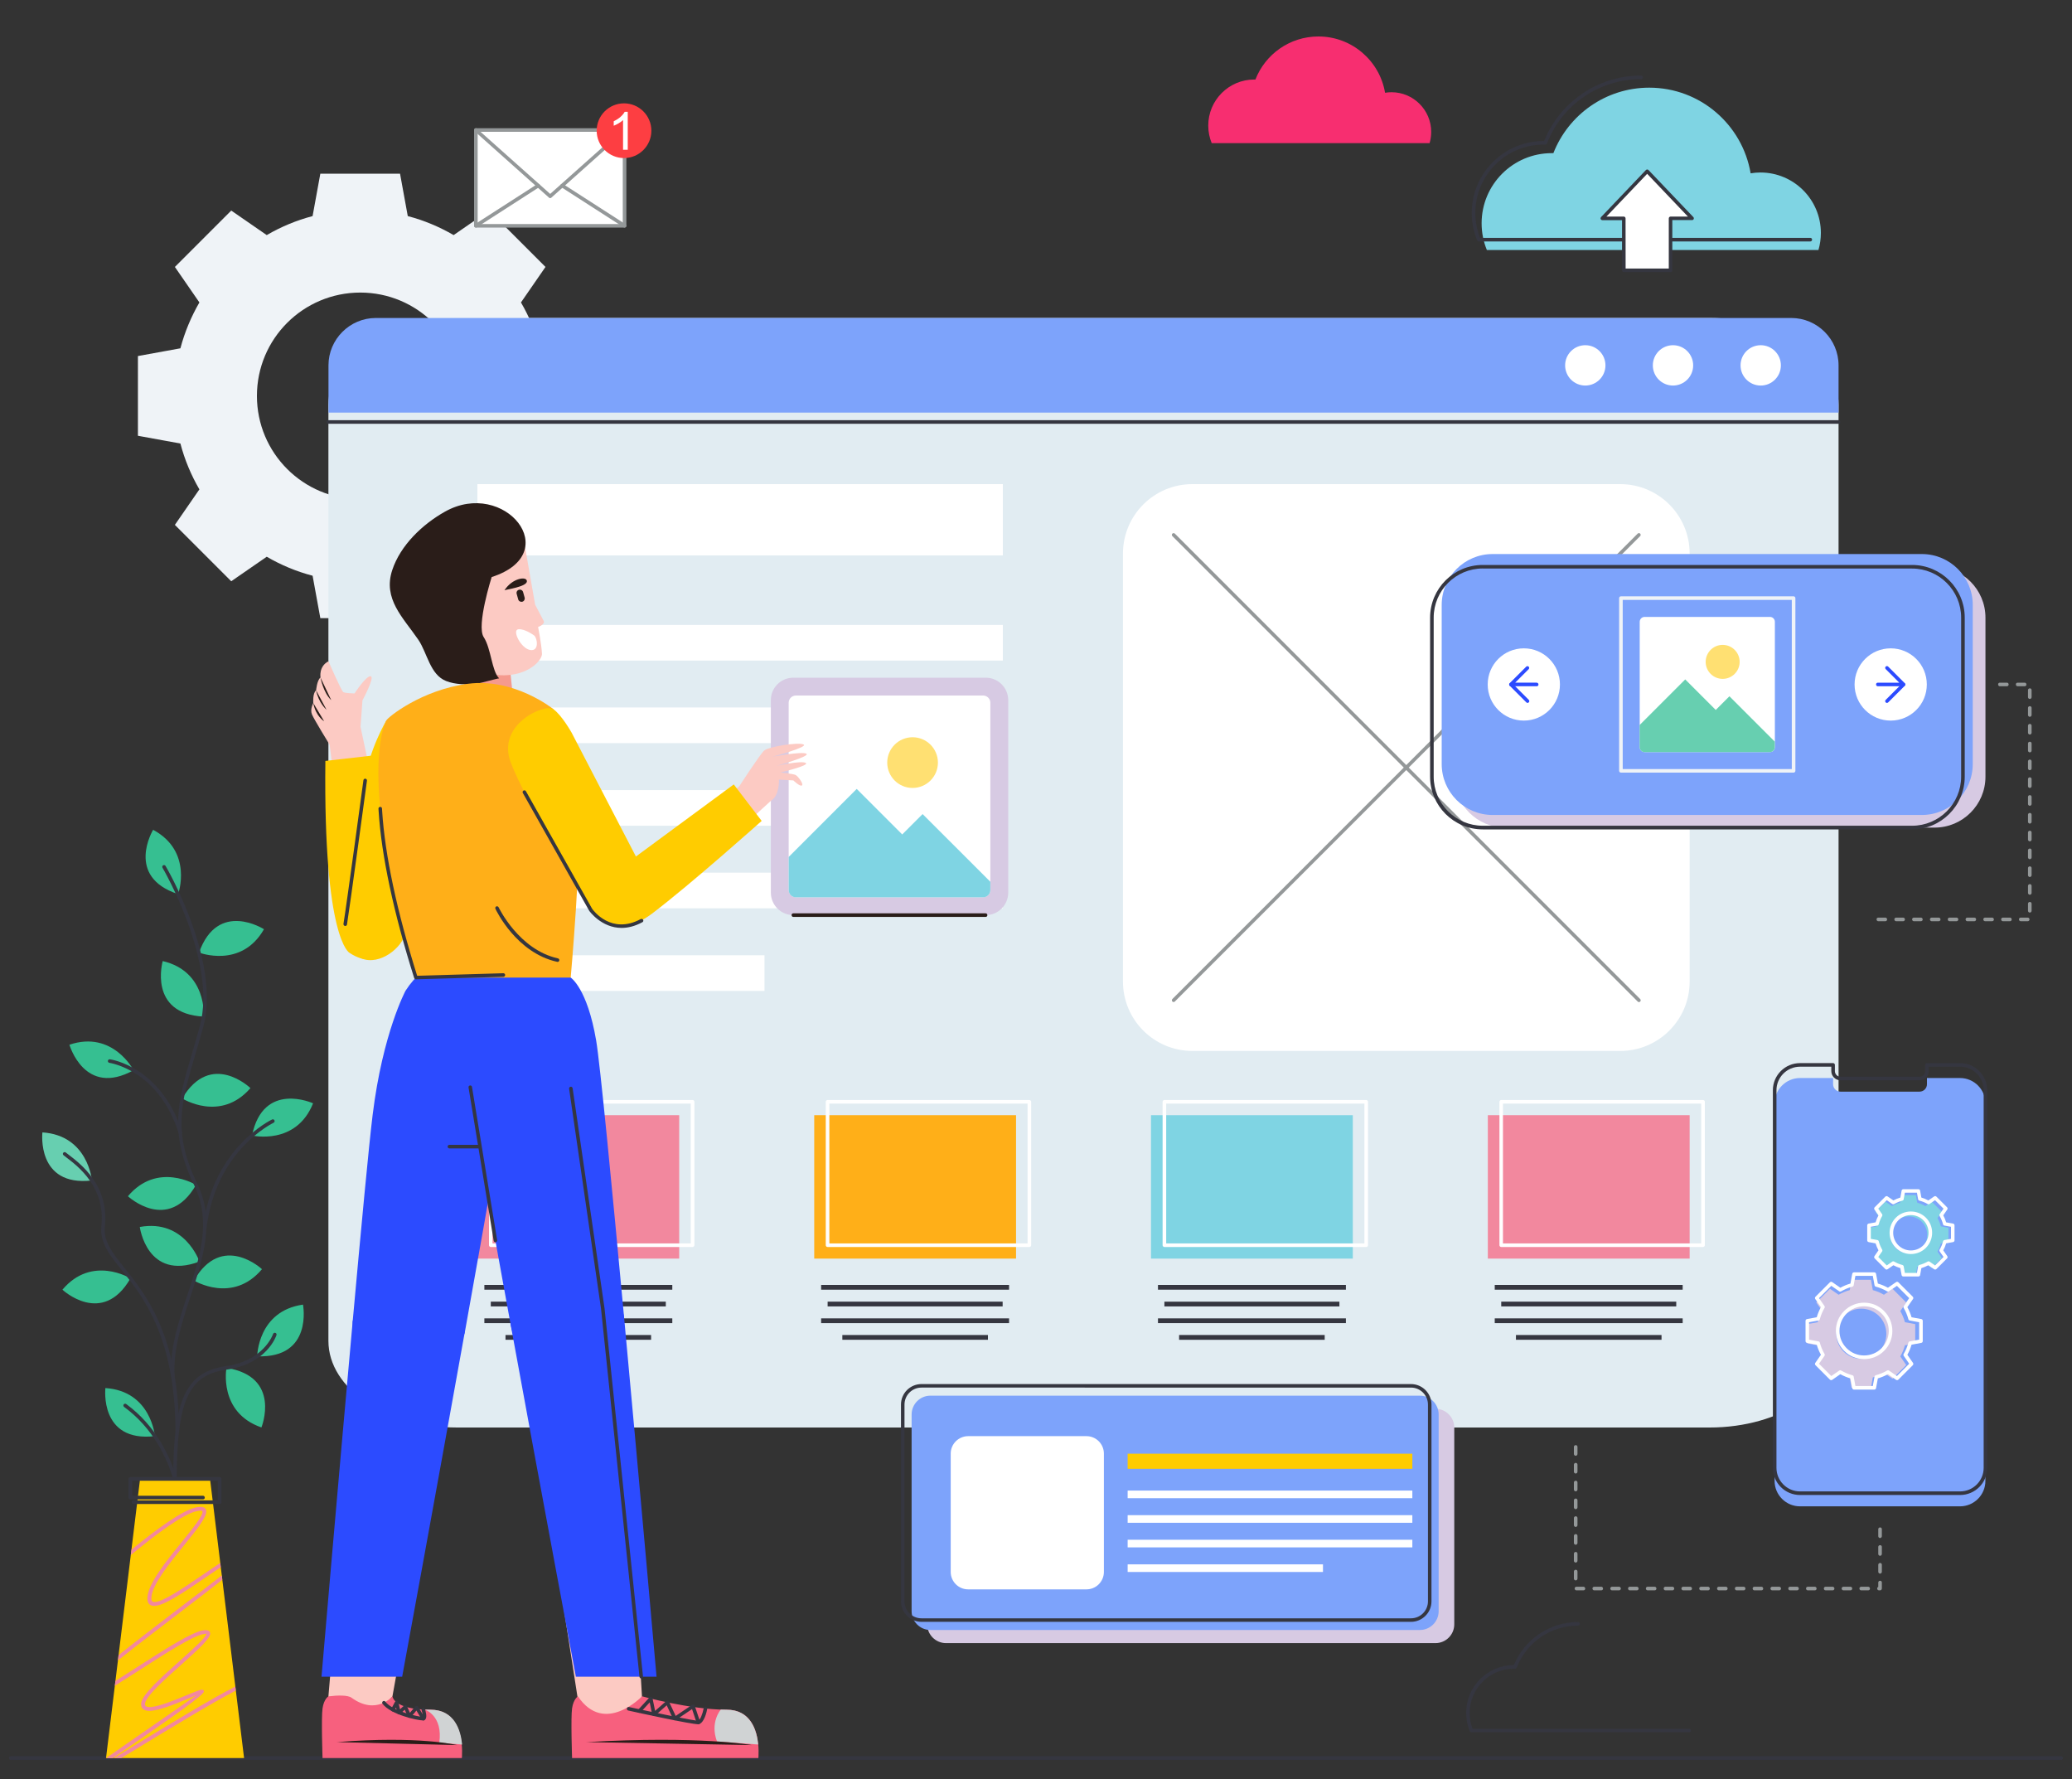 <?xml version="1.0" encoding="utf-8"?>
<!-- Generator: Adobe Illustrator 27.0.0, SVG Export Plug-In . SVG Version: 6.00 Build 0)  -->
<svg version="1.1" id="Layer_1" xmlns="http://www.w3.org/2000/svg" xmlns:xlink="http://www.w3.org/1999/xlink" x="0px" y="0px"
	 viewBox="0 0 3000 2575.6" style="enable-background:new 0 0 3000 2575.6;" xml:space="preserve">
<rect x="0" y="0" width="3000" height="2575.6" fill="#333333" stroke="none"/>
<style type="text/css">
	.st0{fill:#EFF3F7;}
	.st1{fill:#E1ECF2;}
	.st2{fill:#FFFFFF;}
	.st3{fill:#949899;}
	.st4{fill:#7DA3FB;}
	.st5{fill:#F2889E;}
	.st6{fill:#353640;}
	.st7{fill:#FFAF18;}
	.st8{fill:#7FD4E3;}
	.st9{fill:#F72E70;}
	.st10{fill:#67CFB0;}
	.st11{fill:#36BF91;}
	.st12{fill:#FFCC00;}
	.st13{fill:#FD3E42;}
	.st14{fill:#D7CAE3;}
	.st15{fill:#2C4BFF;}
	.st16{fill:#FFE072;}
	.st17{fill:#2A1D19;}
	.st18{fill:#F59A8E;}
	.st19{fill:#FCCAC3;}
	.st20{fill:#F7607E;}
	.st21{fill:#D0D3D4;}
</style>
<path class="st0" d="M261.2,504.2c6.2-23.5,15.6-45.8,27.5-66.4l-35.5-51.4l40.8-40.8l40.8-40.8l51.4,35.5
	c20.8-12.1,43.1-21.4,66.4-27.5l11.2-61.4h115.4l11.2,61.4c23.3,6.1,45.6,15.4,66.4,27.5l51.4-35.5l40.8,40.8l40.8,40.8l-35.5,51.4
	c12.1,20.8,21.4,43.1,27.5,66.4l61.4,11.2v115.4L781.8,642c-6.2,23.3-15.4,45.6-27.5,66.4l35.5,51.4L749,800.6l-40.8,40.8
	l-51.4-35.5c-20.8,12.1-43.1,21.4-66.4,27.5l-11.2,61.4H463.8l-11.2-61.4c-23.3-6.1-45.6-15.4-66.4-27.5l-51.4,35.5L294,800.6
	l-40.8-40.8l35.5-51.4c-12.1-20.8-21.4-43.1-27.5-66.4l-61.5-11.2V515.4L261.2,504.2L261.2,504.2z M415.8,467.3
	c-27.1,27.1-43.8,64.5-43.8,105.8c0,41.3,16.7,78.7,43.8,105.8c27.1,27.1,64.5,43.8,105.8,43.8s78.7-16.7,105.8-43.8
	c27.1-27.1,43.8-64.5,43.8-105.8c0-41.3-16.7-78.7-43.8-105.8c-27.1-27.1-64.5-43.8-105.8-43.8S442.8,440.3,415.8,467.3z"/>
<path class="st1" d="M662.1,460.3h1813.3c103,0,186.6,56.1,186.6,125.4v1355.3c0,69.2-83.5,125.4-186.6,125.4H662.1
	c-103,0-186.6-56.1-186.6-125.4V585.7C475.6,516.5,559.1,460.3,662.1,460.3z"/>
<path class="st2" d="M1726.4,700.8h619.5c55.5,0,100.5,45,100.5,100.5v619.5c0,55.5-45,100.5-100.5,100.5h-619.5
	c-55.5,0-100.5-45-100.5-100.5V801.4C1625.9,745.8,1670.9,700.8,1726.4,700.8L1726.4,700.8z"/>
<path class="st3" d="M2373,1450.6c-0.7,0-1.3-0.3-1.8-0.8l-335.1-335.1L1701,1449.8c-1,1-2.7,0.9-3.6-0.1c-0.9-1-0.9-2.6,0-3.5
	l335.1-335.1L1697.4,776c-1-1-0.9-2.7,0.1-3.6c1-0.9,2.5-0.9,3.5,0l335.1,335.1l335.1-335.1c1-1,2.7-0.9,3.6,0.1
	c0.9,1,0.9,2.5,0,3.5l-335.1,335.1l335.1,335.1c1,1,1,2.6,0,3.6C2374.3,1450.3,2373.7,1450.6,2373,1450.6L2373,1450.6z"/>
<path class="st2" d="M691.2,700.8H1452v103.2H691.2V700.8z M691.2,904.6H1452v51.6H691.2V904.6z M691.2,1024.1H1452v51.6H691.2
	V1024.1z M691.2,1143.7H1452v51.6H691.2V1143.7z M691.2,1263.2H1452v51.6H691.2V1263.2z M691.2,1382.8h415.7v51.6H691.2V1382.8z"/>
<path class="st4" d="M544.1,460.3h2049.4c37.7,0,68.5,30.8,68.5,68.5v68.5H475.6v-68.5C475.6,491.2,506.4,460.3,544.1,460.3z"/>
<circle class="st2" cx="2295.3" cy="528.9" r="29.2"/>
<circle class="st2" cx="2422.3" cy="528.9" r="29.2"/>
<circle class="st2" cx="2549.3" cy="528.9" r="29.2"/>
<path class="st5" d="M691.2,1614.3h292.2v207.6H691.2V1614.3z"/>
<path class="st6" d="M701.3,1860h272.1v6.9H701.3V1860z M710.6,1884.2H964v6.9H710.6V1884.2z M731.9,1932.5h210.8v6.9H731.9V1932.5z
	 M701.3,1908.4h272.1v6.9H701.3V1908.4z"/>
<path class="st2" d="M1002.8,1805.1H710.6c-1.4,0-2.6-1.2-2.6-2.6v-207.6c0-1.4,1.2-2.6,2.6-2.6h292.2c1.4,0,2.6,1.2,2.6,2.6v207.6
	C1005.3,1803.9,1004.2,1805.1,1002.8,1805.1C1002.8,1805.1,1002.8,1805.1,1002.8,1805.1L1002.8,1805.1z M713.1,1799.9h287v-202.4
	h-287L713.1,1799.9L713.1,1799.9z"/>
<path class="st7" d="M1178.9,1614.3h292.2v207.6h-292.2V1614.3z"/>
<path class="st6" d="M1188.9,1860H1461v6.9h-272.1V1860z M1198.3,1884.2h253.4v6.9h-253.4L1198.3,1884.2z M1219.6,1932.5h210.8v6.9
	h-210.8V1932.5z M1188.9,1908.4H1461v6.9h-272.1V1908.4z"/>
<path class="st2" d="M1490.4,1805.1h-292.2c-1.4,0-2.6-1.2-2.6-2.6v-207.6c0-1.4,1.2-2.6,2.6-2.6h292.2c1.4,0,2.6,1.2,2.6,2.6v207.6
	C1493,1804,1491.8,1805.1,1490.4,1805.1L1490.4,1805.1z M1200.8,1799.9h287v-202.4h-287V1799.9z"/>
<path class="st8" d="M1666.5,1614.3h292.2v207.6h-292.2V1614.3z"/>
<path class="st6" d="M1676.6,1860h272.1v6.9h-272.1V1860z M1685.9,1884.2h253.4v6.9h-253.4V1884.2z M1707.2,1932.5H1918v6.9h-210.8
	V1932.5z M1676.6,1908.4h272.1v6.9h-272.1V1908.4z"/>
<path class="st2" d="M1978.1,1805.1h-292.2c-1.4,0-2.6-1.2-2.6-2.6v-207.6c0-1.4,1.2-2.6,2.6-2.6h292.2c1.4,0,2.6,1.2,2.6,2.6v207.6
	C1980.7,1804,1979.5,1805.1,1978.1,1805.1L1978.1,1805.1z M1688.5,1799.9h287v-202.4h-287V1799.9z"/>
<path class="st5" d="M2154.2,1614.3h292.2v207.6h-292.2V1614.3z"/>
<path class="st6" d="M2164.2,1860h272.1v6.9h-272.1V1860z M2173.6,1884.2H2427v6.9h-253.4V1884.2z M2194.9,1932.5h210.8v6.9h-210.8
	L2194.9,1932.5z M2164.2,1908.4h272.1v6.9h-272.1L2164.2,1908.4z"/>
<path class="st2" d="M2465.8,1805.1h-292.2c-1.4,0-2.6-1.2-2.6-2.6v-207.6c0-1.4,1.2-2.6,2.6-2.6h292.2c1.4,0,2.6,1.2,2.6,2.6v207.6
	C2468.3,1804,2467.2,1805.1,2465.8,1805.1L2465.8,1805.1z M2176.1,1799.9h287v-202.4h-287V1799.9z"/>
<path class="st6" d="M475.6,613.4c-1.4,0-2.5-1.2-2.5-2.7c0-1.4,1.1-2.5,2.5-2.5l2186.4,0c1.4,0,2.5,1.2,2.5,2.7
	c0,1.4-1.1,2.5-2.5,2.5L475.6,613.4L475.6,613.4z"/>
<path class="st4" d="M2606.2,1560.5h47.9v9c0,5.9,4.8,10.7,10.7,10.7h114.5c5.9,0,10.7-4.8,10.7-10.7v-9h47.9
	c20.2,0,36.7,16.5,36.7,36.7v546.6c0,20.2-16.5,36.7-36.7,36.7h-231.8c-20.2,0-36.7-16.5-36.7-36.7v-546.6
	C2569.4,1577,2586,1560.5,2606.2,1560.5z"/>
<path class="st6" d="M2838,2164.1h-231.8c-21.7,0-39.3-17.6-39.3-39.3v-546.6c0-21.7,17.6-39.3,39.3-39.3h47.9
	c1.4,0,2.6,1.2,2.6,2.6v9c0,4.5,3.6,8.1,8.1,8.1h114.5c4.5,0,8.1-3.6,8.1-8.1v-9c0-1.4,1.2-2.6,2.6-2.6h47.9
	c21.7,0,39.3,17.6,39.3,39.3v546.6C2877.3,2146.5,2859.6,2164.1,2838,2164.1z M2606.2,1544.1c-18.8,0-34.1,15.3-34.1,34.1v546.6
	c0,18.8,15.3,34.1,34.1,34.1H2838c18.8,0,34.1-15.3,34.1-34.1v-546.6c0-18.8-15.3-34.1-34.1-34.1h-45.4v6.4c0,7.3-6,13.3-13.3,13.3
	h-114.5c-7.3,0-13.3-6-13.3-13.3v-6.4L2606.2,1544.1L2606.2,1544.1z"/>
<path class="st3" d="M2722.1,2302.1h-1.6c-1.4,0-2.6-1.2-2.6-2.6c0-1,0.6-2,1.6-2.4v-6.4c0-1.4,1.2-2.5,2.7-2.5
	c1.4,0,2.5,1.1,2.5,2.5v8.7C2724.6,2300.9,2723.5,2302.1,2722.1,2302.1C2722.1,2302.1,2722.1,2302.1,2722.1,2302.1z M2705,2302.1
	h-10.3c-1.4,0-2.5-1.2-2.5-2.7c0-1.4,1.1-2.5,2.5-2.5h10.3c1.4,0,2.5,1.2,2.5,2.7C2707.5,2301,2706.4,2302.1,2705,2302.1z
	 M2679.3,2302.1H2669c-1.4,0-2.5-1.2-2.5-2.7c0-1.4,1.1-2.5,2.5-2.5h10.3c1.4,0,2.5,1.2,2.5,2.7
	C2681.7,2301,2680.6,2302.1,2679.3,2302.1z M2653.5,2302.1h-10.3c-1.4,0-2.5-1.2-2.5-2.7c0-1.4,1.1-2.5,2.5-2.5h10.3
	c1.4,0,2.5,1.2,2.5,2.7C2656,2301,2654.9,2302.1,2653.5,2302.1z M2627.7,2302.1h-10.3c-1.4,0-2.5-1.2-2.5-2.7c0-1.4,1.1-2.5,2.5-2.5
	h10.3c1.4,0,2.5,1.2,2.5,2.7C2630.2,2301,2629.1,2302.1,2627.7,2302.1z M2602,2302.1h-10.3c-1.4,0-2.5-1.2-2.5-2.7
	c0-1.4,1.1-2.5,2.5-2.5h10.3c1.4,0,2.5,1.2,2.5,2.7C2604.4,2301,2603.3,2302.1,2602,2302.1z M2576.2,2302.1h-10.3
	c-1.4,0-2.5-1.2-2.5-2.7c0-1.4,1.1-2.5,2.5-2.5h10.3c1.4,0,2.5,1.2,2.5,2.7C2578.6,2301,2577.6,2302.1,2576.2,2302.1z
	 M2550.4,2302.1h-10.3c-1.4,0-2.5-1.2-2.5-2.7c0-1.4,1.1-2.5,2.5-2.5h10.3c1.4,0,2.5,1.2,2.5,2.7
	C2552.9,2301,2551.8,2302.1,2550.4,2302.1z M2524.7,2302.1h-10.3c-1.4,0-2.5-1.2-2.5-2.7c0-1.4,1.1-2.5,2.5-2.5h10.3
	c1.4,0,2.5,1.2,2.5,2.7C2527.1,2301,2526,2302.1,2524.7,2302.1z M2498.9,2302.1h-10.3c-1.4,0-2.5-1.2-2.5-2.7c0-1.4,1.1-2.5,2.5-2.5
	h10.3c1.4,0,2.5,1.2,2.5,2.7C2501.3,2301,2500.2,2302.1,2498.9,2302.1z M2473.1,2302.1h-10.3c-1.4,0-2.5-1.2-2.5-2.7
	c0-1.4,1.1-2.5,2.5-2.5h10.3c1.4,0,2.5,1.2,2.5,2.7C2475.6,2301,2474.5,2302.1,2473.1,2302.1z M2447.3,2302.1H2437
	c-1.4,0-2.5-1.2-2.5-2.7c0-1.4,1.1-2.5,2.5-2.5h10.3c1.4,0,2.5,1.2,2.5,2.7C2449.8,2301,2448.7,2302.1,2447.3,2302.1z
	 M2421.6,2302.1h-10.3c-1.4,0-2.5-1.2-2.5-2.7c0-1.4,1.1-2.5,2.5-2.5h10.3c1.4,0,2.5,1.2,2.5,2.7
	C2424,2301,2422.9,2302.1,2421.6,2302.1z M2395.8,2302.1h-10.3c-1.4,0-2.5-1.2-2.5-2.7c0-1.4,1.1-2.5,2.5-2.5h10.3
	c1.4,0,2.5,1.2,2.5,2.7C2398.3,2301,2397.2,2302.1,2395.8,2302.1z M2370,2302.1h-10.3c-1.4,0-2.5-1.2-2.5-2.7c0-1.4,1.1-2.5,2.5-2.5
	h10.3c1.4,0,2.5,1.2,2.5,2.7C2372.5,2301,2371.4,2302.1,2370,2302.1z M2344.3,2302.1H2334c-1.4,0-2.5-1.2-2.5-2.7
	c0-1.4,1.1-2.5,2.5-2.5h10.3c1.4,0,2.5,1.2,2.5,2.7C2346.7,2301,2345.6,2302.1,2344.3,2302.1z M2318.5,2302.1h-10.3
	c-1.4,0-2.5-1.2-2.5-2.7c0-1.4,1.1-2.5,2.5-2.5h10.3c1.4,0,2.5,1.2,2.5,2.7C2321,2301,2319.9,2302.1,2318.5,2302.1z M2292.7,2302.1
	h-10.3c-1.4,0-2.5-1.2-2.5-2.7c0-1.4,1.1-2.5,2.5-2.5h10.3c1.4,0,2.5,1.2,2.5,2.7C2295.2,2301,2294.1,2302.1,2292.7,2302.1z
	 M2281.4,2287.7c-1.4,0-2.6-1.2-2.6-2.6v-10.3c0-1.4,1.2-2.5,2.7-2.5c1.4,0,2.5,1.1,2.5,2.5v10.3
	C2284,2286.5,2282.8,2287.7,2281.4,2287.7z M2722.1,2277.9c-1.4,0-2.6-1.2-2.6-2.6V2265c0-1.4,1.2-2.5,2.7-2.5
	c1.4,0,2.5,1.1,2.5,2.5v10.3C2724.6,2276.8,2723.5,2277.9,2722.1,2277.9z M2281.4,2261.9c-1.4,0-2.6-1.2-2.6-2.6V2249
	c0-1.4,1.2-2.5,2.7-2.5c1.4,0,2.5,1.1,2.5,2.5v10.3C2284,2260.7,2282.8,2261.9,2281.4,2261.9z M2722.1,2252.1
	c-1.4,0-2.6-1.2-2.6-2.6v-10.3c0-1.4,1.2-2.5,2.7-2.5c1.4,0,2.5,1.1,2.5,2.5v10.3C2724.6,2251,2723.5,2252.1,2722.1,2252.1z
	 M2281.4,2236.1c-1.4,0-2.6-1.2-2.6-2.6v-10.3c0-1.4,1.2-2.5,2.7-2.5c1.4,0,2.5,1.1,2.5,2.5v10.3
	C2284,2235,2282.8,2236.1,2281.4,2236.1z M2722.1,2226.4c-1.4,0-2.6-1.2-2.6-2.6v-10.3c0-1.4,1.2-2.5,2.7-2.5c1.4,0,2.5,1.1,2.5,2.5
	v10.3C2724.6,2225.2,2723.5,2226.4,2722.1,2226.4z M2281.4,2210.3c-1.4,0-2.6-1.2-2.6-2.6v-10.3c0-1.4,1.2-2.5,2.7-2.5
	c1.4,0,2.5,1.1,2.5,2.5v10.3C2284,2209.2,2282.8,2210.3,2281.4,2210.3C2281.4,2210.3,2281.4,2210.3,2281.4,2210.3z M2281.4,2184.6
	c-1.4,0-2.6-1.2-2.6-2.6v-10.3c0-1.4,1.2-2.5,2.7-2.5c1.4,0,2.5,1.1,2.5,2.5v10.3C2284,2183.4,2282.8,2184.6,2281.4,2184.6
	C2281.4,2184.6,2281.4,2184.6,2281.4,2184.6z M2281.4,2158.8c-1.4,0-2.6-1.2-2.6-2.6v-10.3c0-1.4,1.2-2.5,2.7-2.5
	c1.4,0,2.5,1.1,2.5,2.5v10.3C2284,2157.7,2282.8,2158.8,2281.4,2158.8C2281.4,2158.8,2281.4,2158.8,2281.4,2158.8z M2281.4,2133
	c-1.4,0-2.6-1.2-2.6-2.6v-10.3c0-1.4,1.2-2.5,2.7-2.5c1.4,0,2.5,1.1,2.5,2.5v10.3C2284,2131.9,2282.8,2133,2281.4,2133
	C2281.4,2133,2281.4,2133,2281.4,2133z M2281.4,2107.3c-1.4,0-2.6-1.2-2.6-2.6v-10.3c0-1.4,1.2-2.5,2.7-2.5c1.4,0,2.5,1.1,2.5,2.5
	v10.3C2284,2106.1,2282.8,2107.3,2281.4,2107.3C2281.4,2107.3,2281.4,2107.3,2281.4,2107.3z M2936,1333.5h-10.3
	c-1.4,0-2.5-1.2-2.5-2.7c0-1.4,1.1-2.5,2.5-2.5h10.3c1.4,0,2.5,1.2,2.5,2.7C2938.4,1332.4,2937.3,1333.5,2936,1333.5z
	 M2910.2,1333.5h-10.3c-1.4,0-2.5-1.2-2.5-2.7c0-1.4,1.1-2.5,2.5-2.5h10.3c1.4,0,2.5,1.2,2.5,2.7
	C2912.6,1332.4,2911.6,1333.5,2910.2,1333.5z M2884.4,1333.5h-10.3c-1.4,0-2.5-1.2-2.5-2.7c0-1.4,1.1-2.5,2.5-2.5h10.3
	c1.4,0,2.5,1.2,2.5,2.7C2886.9,1332.4,2885.8,1333.5,2884.4,1333.5z M2858.7,1333.5h-10.3c-1.4,0-2.5-1.2-2.5-2.7
	c0-1.4,1.1-2.5,2.5-2.5h10.3c1.4,0,2.5,1.2,2.5,2.7C2861.1,1332.4,2860,1333.5,2858.7,1333.5z M2832.9,1333.5h-10.3
	c-1.4,0-2.5-1.2-2.5-2.7c0-1.4,1.1-2.5,2.5-2.5h10.3c1.4,0,2.5,1.2,2.5,2.7C2835.3,1332.4,2834.2,1333.5,2832.9,1333.5z
	 M2807.1,1333.5h-10.3c-1.4,0-2.5-1.2-2.5-2.7c0-1.4,1.1-2.5,2.5-2.5h10.3c1.4,0,2.5,1.2,2.5,2.7
	C2809.6,1332.4,2808.5,1333.5,2807.1,1333.5z M2781.3,1333.5H2771c-1.4,0-2.5-1.2-2.5-2.7c0-1.4,1.1-2.5,2.5-2.5h10.3
	c1.4,0,2.5,1.2,2.5,2.7C2783.8,1332.4,2782.7,1333.5,2781.3,1333.5z M2755.6,1333.5h-10.3c-1.4,0-2.5-1.2-2.5-2.7
	c0-1.4,1.1-2.5,2.5-2.5h10.3c1.4,0,2.5,1.2,2.5,2.7C2758,1332.4,2756.9,1333.5,2755.6,1333.5z M2729.8,1333.5h-10.3
	c-1.4,0-2.5-1.2-2.5-2.7c0-1.4,1.1-2.5,2.5-2.5h10.3c1.4,0,2.5,1.2,2.5,2.7C2732.3,1332.4,2731.2,1333.5,2729.8,1333.5z
	 M2938.9,1321c-1.4,0-2.6-1.2-2.6-2.6v-10.3c0-1.4,1.2-2.5,2.7-2.5c1.4,0,2.5,1.1,2.5,2.5v10.3
	C2941.5,1319.9,2940.3,1321,2938.9,1321z M2938.9,1295.2c-1.4,0-2.6-1.2-2.6-2.6v-10.3c0-1.4,1.2-2.5,2.7-2.5c1.4,0,2.5,1.1,2.5,2.5
	v10.3C2941.5,1294.1,2940.3,1295.2,2938.9,1295.2z M2938.9,1269.5c-1.4,0-2.6-1.2-2.6-2.6v-10.3c0-1.4,1.2-2.5,2.7-2.5
	c1.4,0,2.5,1.1,2.5,2.5v10.3C2941.5,1268.3,2940.3,1269.5,2938.9,1269.5z M2938.9,1243.7c-1.4,0-2.6-1.2-2.6-2.6v-10.3
	c0-1.4,1.2-2.5,2.7-2.5c1.4,0,2.5,1.1,2.5,2.5v10.3C2941.5,1242.5,2940.3,1243.7,2938.9,1243.7z M2938.9,1217.9
	c-1.4,0-2.6-1.2-2.6-2.6v-10.3c0-1.4,1.2-2.5,2.7-2.5c1.4,0,2.5,1.1,2.5,2.5v10.3C2941.5,1216.8,2940.3,1217.9,2938.9,1217.9z
	 M2938.9,1192.2c-1.4,0-2.6-1.2-2.6-2.6v-10.3c0-1.4,1.2-2.5,2.7-2.5c1.4,0,2.5,1.1,2.5,2.5v10.3
	C2941.5,1191,2940.3,1192.2,2938.9,1192.2z M2938.9,1166.4c-1.4,0-2.6-1.2-2.6-2.6v-10.3c0-1.4,1.2-2.5,2.7-2.5
	c1.4,0,2.5,1.1,2.5,2.5v10.3C2941.5,1165.2,2940.3,1166.4,2938.9,1166.4z M2938.9,1140.6c-1.4,0-2.6-1.2-2.6-2.6v-10.3
	c0-1.4,1.2-2.5,2.7-2.5c1.4,0,2.5,1.1,2.5,2.5v10.3C2941.5,1139.5,2940.3,1140.6,2938.9,1140.6z M2938.9,1114.9
	c-1.4,0-2.6-1.2-2.6-2.6V1102c0-1.4,1.2-2.5,2.7-2.5c1.4,0,2.5,1.1,2.5,2.5v10.3C2941.5,1113.7,2940.3,1114.9,2938.9,1114.9z
	 M2938.9,1089.1c-1.4,0-2.6-1.2-2.6-2.6v-10.3c0-1.4,1.2-2.5,2.7-2.5c1.4,0,2.5,1.1,2.5,2.5v10.3
	C2941.5,1087.9,2940.3,1089.1,2938.9,1089.1z M2938.9,1063.3c-1.4,0-2.6-1.2-2.6-2.6v-10.3c0-1.4,1.2-2.5,2.7-2.5
	c1.4,0,2.5,1.1,2.5,2.5v10.3C2941.5,1062.2,2940.3,1063.3,2938.9,1063.3z M2938.9,1037.6c-1.4,0-2.6-1.2-2.6-2.6v-10.3
	c0-1.4,1.2-2.5,2.7-2.5c1.4,0,2.5,1.1,2.5,2.5v10.3C2941.5,1036.4,2940.3,1037.6,2938.9,1037.6z M2938.9,1011.8
	c-1.4,0-2.6-1.2-2.6-2.6v-10.3c0-1.4,1.2-2.5,2.7-2.5c1.4,0,2.5,1.1,2.5,2.5v10.3C2941.5,1010.6,2940.3,1011.8,2938.9,1011.8z
	 M2931.5,993.4h-10.3c-1.4,0-2.5-1.2-2.5-2.7c0-1.4,1.1-2.5,2.5-2.5h10.3c1.4,0,2.5,1.2,2.5,2.7
	C2934,992.3,2932.9,993.4,2931.5,993.4z M2905.8,993.4h-10.3c-1.4,0-2.5-1.2-2.5-2.7c0-1.4,1.1-2.5,2.5-2.5h10.3
	c1.4,0,2.5,1.2,2.5,2.7C2908.2,992.3,2907.1,993.4,2905.8,993.4z"/>
<path class="st6" d="M2984.5,2547.5H15.5c-1.4,0-2.5-1.2-2.5-2.7c0-1.4,1.1-2.5,2.5-2.5h2969c1.4,0,2.5,1.2,2.5,2.7
	C2987,2546.3,2985.9,2547.4,2984.5,2547.5z"/>
<path class="st9" d="M2069.9,207.2c1.5-5.3,2.3-10.7,2.3-16.2c0-31.8-25.8-57.5-57.5-57.5c-3.2,0-6.3,0.3-9.3,0.8
	c-7.8-46.2-48-81.5-96.5-81.5c-41.5,0-77,25.8-91.2,62.3c-0.5,0-1.1,0-1.6,0c-36.9,0-66.7,29.9-66.7,66.7c0,9,1.8,17.6,5,25.4
	L2069.9,207.2L2069.9,207.2z"/>
<path class="st6" d="M2445.9,2507.5h-315.5c-1,0-2-0.6-2.4-1.6c-3.5-8.4-5.2-17.3-5.2-26.4c0-38.2,31-69.2,69.2-69.3
	c7.4-17.9,19.6-33.2,35.6-44.3c16.9-11.7,36.7-17.9,57.3-17.9c1.4,0,2.5,1.2,2.5,2.7c0,1.4-1.1,2.5-2.5,2.5
	c-39.6,0-74.4,23.8-88.8,60.7c-0.4,1-1.4,1.7-2.5,1.6c-0.5,0-1,0-1.5,0c-35.4,0-64.2,28.8-64.2,64.2c0,7.8,1.4,15.5,4.2,22.8h313.8
	c1.4,0.1,2.5,1.3,2.4,2.8C2448.3,2506.4,2447.2,2507.4,2445.9,2507.5L2445.9,2507.5z"/>
<path class="st10" d="M133.1,1708.8c0,0-5.5-65.3-71.7-69.6C61.4,1639.2,52.3,1718,133.1,1708.8z"/>
<path class="st11" d="M224.3,2078.9c0,0-5.5-65.3-71.7-69.6C152.6,2009.3,143.5,2088.1,224.3,2078.9L224.3,2078.9z M188.9,1850.5
	c0,0-55.8-34.3-98.5,16.4C90.3,1866.9,148.3,1920.9,188.9,1850.5z M327.9,1980.1c0,0-12.1,64.4,50.6,86.2
	C378.5,2066.3,408.2,1992.8,327.9,1980.1z M280.8,1853.6c0,0,55.8,34.3,98.5-16.4C379.4,1837.2,321.4,1783.2,280.8,1853.6z
	 M283.8,1715.2c0,0-55.8-34.3-98.6,16.4C185.2,1731.6,243.3,1785.6,283.8,1715.2z M193.4,1549.2c0,0-30.1-58.2-92.9-36.9
	C100.6,1512.3,122.3,1588.6,193.4,1549.2z M257.9,1294.3c0,0,22.2-61.7-36.2-93.1C221.7,1201.2,180.6,1269,257.9,1294.3z"/>
<path class="st11" d="M295,1471.6c0,0,5.2-65.3-59.4-80.4C235.6,1391.2,213.8,1467.5,295,1471.6z M364.9,1643.7
	c0,0,63.8,15,88.4-46.6C453.3,1597.1,381.2,1564.1,364.9,1643.7L364.9,1643.7z M288.8,1826.2c0,0-21.2-62-86.4-50.1
	C202.4,1776,212.7,1854.6,288.8,1826.2z"/>
<path class="st11" d="M263.8,1590c0,0,55.3,35.2,98.8-14.9C362.6,1575,305.4,1520.1,263.8,1590L263.8,1590z M288.2,1378.9
	c0,0,61.1,23.7,94-33.8C382.2,1345.1,315.4,1302.3,288.2,1378.9z"/>
<path class="st11" d="M372.4,1963.3c0,0,0.6-65.5,66.3-74.8C438.7,1888.5,453.7,1966.4,372.4,1963.3z"/>
<path class="st6" d="M263.4,2205.5L263.4,2205.5c-1.5,0-2.6-1.2-2.6-2.6c0-0.3,0.2-27-9.7-60.7c-9.1-31-28.9-74.5-71.4-105.6
	c-1.1-0.8-1.4-2.5-0.6-3.6c0.8-1.1,2.5-1.4,3.6-0.6c43.7,32,64,76.7,73.4,108.5c10.1,34.4,9.9,60.9,9.9,62.1
	C266,2204.3,264.8,2205.5,263.4,2205.5L263.4,2205.5z"/>
<path class="st6" d="M253.4,2143.4c-1.4,0-2.6-1.2-2.6-2.6c-0.1-115.3,18.5-155,76.7-163.3c54.7-7.8,67.8-46.1,67.9-46.5
	c0.5-1.3,1.9-2.1,3.3-1.6c1.3,0.4,2.1,1.9,1.6,3.2c-0.5,1.7-14.1,41.7-72.1,50c-29,4.1-45.9,15.9-56.7,39.3
	c-10.8,23.5-15.6,60.2-15.6,118.9C256,2142.3,254.9,2143.4,253.4,2143.4C253.4,2143.4,253.4,2143.4,253.4,2143.4L253.4,2143.4
	L253.4,2143.4z"/>
<path class="st6" d="M256.7,2073.7c-1.4,0-2.6-1.1-2.6-2.6c-0.8-136.2-47-194-77.6-232.2c-18.1-22.6-32.3-40.4-29.7-64.3
	c6.1-56-33.8-86.3-50.8-99.2c-1.3-1-2.7-2-4-3.1c-1.1-0.9-1.3-2.5-0.4-3.6c0.9-1.1,2.5-1.3,3.6-0.4c1.1,0.9,2.4,1.9,3.9,3
	c17.7,13.5,59.2,45,52.8,103.9c-2.4,21.8,10.6,38,28.6,60.5c31,38.8,78,97.4,78.8,235.4C259.3,2072.5,258.1,2073.7,256.7,2073.7
	C256.7,2073.7,256.7,2073.7,256.7,2073.7C256.7,2073.7,256.7,2073.7,256.7,2073.7z"/>
<path class="st6" d="M250.3,1994.2c-1.4,0-2.5-1.1-2.6-2.4c-2.1-39.5,10.9-78.8,23.5-116.8c18.2-55,35.3-106.9,10.3-158.6
	c-37.3-76.9-23.9-122.3-3.6-191.1c3.7-12.7,7.6-25.8,11.5-40.2c25.2-92.9-53.3-227.6-54.1-229c-0.7-1.2-0.3-2.8,0.9-3.5
	c1.2-0.7,2.8-0.3,3.5,0.9c0.2,0.3,20.4,34.7,37,80.2c15.5,42.2,31.1,102.9,17.6,152.7c-3.9,14.5-7.8,27.6-11.6,40.3
	c-20.7,70-33.2,112.3,3.2,187.4c26,53.6,7.7,108.9-10,162.4c-12.4,37.6-25.3,76.4-23.2,115c0.1,1.4-1,2.6-2.4,2.7
	C250.4,1994.2,250.3,1994.2,250.3,1994.2L250.3,1994.2z"/>
<path class="st6" d="M261,1641.6c-1.1,0-2.1-0.7-2.5-1.8c-15-47.2-41.4-72.3-60.9-84.9c-21.2-13.7-39-16.4-39.2-16.4
	c-1.4-0.2-2.4-1.5-2.2-2.9c0.2-1.4,1.5-2.4,2.9-2.2c0,0,0,0,0,0c0.8,0.1,19,2.7,41.1,17c20.3,13.1,47.7,39,63.2,87.9
	c0.4,1.4-0.3,2.8-1.7,3.2C261.5,1641.5,261.3,1641.6,261,1641.6L261,1641.6z M296.4,1781.5c-1.4,0-2.6-1.1-2.6-2.6
	c0-0.1,0-0.2,0-0.3c6.6-60.4,33.4-100.2,54.8-122.9c23.2-24.6,44.5-34.8,45.4-35.2c1.3-0.6,2.8,0,3.4,1.3c0.6,1.3,0,2.8-1.2,3.4
	c-0.2,0.1-21.5,10.3-44,34.3c-20.8,22.1-46.8,60.8-53.3,119.7C298.8,1780.5,297.7,1781.5,296.4,1781.5L296.4,1781.5z"/>
<path class="st12" d="M202.8,2140.9h101.3l49.3,404H153.5L202.8,2140.9z"/>
<path class="st5" d="M318.9,2262.5l0.7,6.1c-7.6,5-15.5,10.4-23.5,15.9c-30.1,20.6-60.3,41.2-73.9,40.1c-6.2-0.5-9.4-4.4-8.7-12.8
	c1.6-20.4,27.3-52.1,49.3-79.2c16.9-20.9,31.5-38.9,30.3-44.8c-0.3-1.3-2.8-1.5-8.4-0.3c-19.3,4.1-57.3,32.1-95.3,63.5l1-7.8
	c37.2-30.4,73.9-56.9,93.2-61.1c9.4-2,14-0.2,15,4.5c1.8,8.4-13.6,27.4-31.4,49.4c-21.4,26.4-46.6,57.4-48,76.2
	c-0.4,4.5,1,6.6,3.7,6.8c11.6,0.9,41-19.2,70.4-39.2C301.8,2273.9,310.6,2268,318.9,2262.5z M321.1,2280.5l0.8,6.2
	c-17.8,14.1-39.1,30.4-61.4,47.4c-30.6,23.4-63,48.1-89.8,69.5l0.9-7.6c26-20.8,56.5-44.1,85.5-66.3
	C280.6,2311.9,303,2294.8,321.1,2280.5z M340.7,2441.4l0.7,5.8c-35,18.1-96.4,55.5-145.1,85.1c-7.2,4.4-14.2,8.7-20.8,12.6H165
	l28.5-17.4C242.9,2497.4,305.4,2459.4,340.7,2441.4L340.7,2441.4z M163.3,2544.9h-9.6c13.4-9.5,29.6-20.6,46-32
	c34.4-23.8,70.3-48.6,84.2-58.7c-3.7,1.4-8.1,3.3-12.8,5.2c-19.1,7.9-43.9,18.2-56.7,17.1c-6.7-0.6-10.6-3.8-10-10.9
	c1.1-12.4,29.4-37.8,55-60.6c20.9-18.7,40-35.7,39.4-40.2c0-0.1-1,0.2-3.2,0.5c-15.3,1.9-54.9,27.4-93.5,52.2
	c-12.3,7.9-24.5,15.7-35.9,22.8l0.9-7c10.2-6.4,21.1-13.4,32-20.4c39.1-25.1,79.3-50.9,95.8-53c6-0.7,8.9,0.9,9.4,4.3
	c0.9,7.3-19.2,25.2-41.2,44.9c-24.8,22.2-52.3,46.7-53.1,57c-0.3,3.2,1.6,4.7,4.9,4.9c11.5,1,35.6-9,54.1-16.6
	c9.4-3.9,17.3-7.2,21.9-8.3l0.1,0c2.4-0.6,3.8,0.2,4.3,2.1c1.2,4.7-46.8,37.8-92.5,69.4C188.9,2527.1,175.2,2536.6,163.3,2544.9
	L163.3,2544.9z"/>
<path class="st6" d="M318.1,2177.1h-125c-1.4,0-2.5-1.2-2.5-2.7c0-1.4,1.1-2.5,2.5-2.5h122.4v-28.5H191.3v21.8H294
	c1.4,0,2.5,1.2,2.5,2.7c0,1.4-1.1,2.5-2.5,2.5H188.7c-1.4,0-2.6-1.2-2.6-2.6v-27c0-1.4,1.2-2.6,2.6-2.6h129.4c1.4,0,2.6,1.2,2.6,2.6
	v33.7C320.7,2175.9,319.6,2177.1,318.1,2177.1L318.1,2177.1z"/>
<path class="st2" d="M689,188.2h215.3v138.6H689V188.2z"/>
<path class="st3" d="M904.3,329.4H689c-1.4,0-2.6-1.2-2.6-2.6V188.2c0-1.4,1.2-2.6,2.6-2.6h215.3c1.4,0,2.6,1.2,2.6,2.6v138.6
	C906.9,328.3,905.7,329.4,904.3,329.4C904.3,329.4,904.3,329.4,904.3,329.4z M691.6,324.3h210.1V190.8H691.6L691.6,324.3
	L691.6,324.3z"/>
<path class="st3" d="M796.6,286.8c-0.6,0-1.2-0.2-1.7-0.7l-107.6-96c-1.1-0.9-1.2-2.6-0.2-3.6c0.9-1.1,2.6-1.2,3.6-0.2l0,0
	l105.9,94.4l105.9-94.4c1.1-0.9,2.7-0.8,3.6,0.3c0.9,1,0.8,2.6-0.2,3.5l-107.6,96C797.9,286.5,797.3,286.8,796.6,286.8L796.6,286.8z
	"/>
<path class="st2" d="M689,326.9l90.3-58.1L689,326.9z M814,268.7l90.3,58.1L814,268.7z"/>
<path class="st3" d="M904.3,329.4c-0.5,0-1-0.1-1.4-0.4l-90.3-58.1c-1.2-0.8-1.5-2.4-0.8-3.6c0.8-1.2,2.4-1.5,3.6-0.8l90.3,58.1
	c1.2,0.8,1.5,2.4,0.8,3.6C906,329,905.1,329.4,904.3,329.4L904.3,329.4z M689,329.4c-1.4,0-2.6-1.2-2.6-2.6c0-0.9,0.4-1.7,1.2-2.2
	l90.3-58.1c1.2-0.8,2.8-0.4,3.6,0.8c0.8,1.2,0.4,2.8-0.8,3.6L690.4,329C690,329.3,689.5,329.4,689,329.4L689,329.4z"/>
<circle class="st13" cx="903.5" cy="189.2" r="39.6"/>
<path class="st2" d="M908.9,216.8h-6.8v-43c-1.6,1.6-3.8,3.1-6.4,4.7c-2.6,1.5-5,2.7-7.1,3.5v-6.5c3.8-1.8,7.1-3.9,9.9-6.4
	c2.8-2.5,4.8-5,6-7.3h4.4V216.8z"/>
<path class="st8" d="M2632.9,361.9c2.3-8,3.5-16.3,3.5-24.7c0-48.3-39.2-87.5-87.5-87.5c-4.8,0-9.6,0.4-14.2,1.2
	c-11.9-70.4-73.1-124-146.8-124c-63.1,0-117.1,39.3-138.8,94.8c-0.8,0-1.6,0-2.4,0c-56.1,0-101.5,45.5-101.5,101.5
	c0,13.7,2.7,26.8,7.6,38.7L2632.9,361.9L2632.9,361.9z"/>
<path class="st6" d="M2621.1,349.5h-480c-1,0-2-0.6-2.4-1.6c-5.2-12.6-7.8-25.9-7.8-39.7c0-57.4,46.7-104.1,104.1-104.1l0.7,0
	c11.1-27.4,29.7-50.8,54.1-67.7c25.4-17.7,55.3-27,86.4-27c1.4,0,2.5,1.2,2.5,2.7c0,1.4-1.1,2.5-2.5,2.5
	c-60.7,0-114.3,36.6-136.4,93.1c-0.4,1-1.4,1.7-2.4,1.6l-0.2,0c-0.7,0-1.5,0-2.2,0c-54.6,0-98.9,44.4-98.9,98.9
	c0,12.5,2.3,24.6,6.8,36.1h478.3c1.4,0,2.5,1.2,2.5,2.7C2623.6,348.4,2622.5,349.5,2621.1,349.5L2621.1,349.5z"/>
<path class="st2" d="M2384.9,391.3h-33.8v-75.2H2320l65-68.2l65,68.2h-31.1v75.2H2384.9z"/>
<path class="st6" d="M2418.8,393.9h-67.7c-1.4,0-2.6-1.2-2.6-2.6v-72.6H2320c-1.4,0-2.6-1.2-2.6-2.6c0-0.7,0.3-1.3,0.7-1.8l65-68.2
	c1-1,2.8-1,3.7,0l65,68.2c1,1,0.9,2.7-0.1,3.6c-0.5,0.5-1.1,0.7-1.8,0.7h-28.6v72.6C2421.4,392.7,2420.2,393.9,2418.8,393.9
	C2418.8,393.9,2418.8,393.9,2418.8,393.9L2418.8,393.9z M2353.7,388.7h62.5v-72.6c0-1.4,1.2-2.6,2.6-2.6h25.1l-59-61.9l-59,61.9
	h25.1c1.4,0,2.6,1.2,2.6,2.6L2353.7,388.7L2353.7,388.7z"/>
<path class="st14" d="M2179.5,820.4H2801c40.7,0,73.7,33,73.7,73.7v230.2c0,40.7-33,73.7-73.7,73.7h-621.5
	c-40.7,0-73.7-33-73.7-73.7V894.1C2105.8,853.4,2138.8,820.4,2179.5,820.4z"/>
<path class="st4" d="M2161.1,802h621.5c40.7,0,73.7,33,73.7,73.7V1106c0,40.7-33,73.7-73.7,73.7h-621.5c-40.7,0-73.7-33-73.7-73.7
	V875.7C2087.4,835,2120.4,802,2161.1,802L2161.1,802z"/>
<path class="st6" d="M2768.4,1200.6h-621.5c-42.1,0-76.3-34.2-76.3-76.3V894.1c0-42.1,34.2-76.3,76.3-76.3h621.5
	c42.1,0,76.3,34.2,76.3,76.3v230.2C2844.7,1166.4,2810.4,1200.6,2768.4,1200.6z M2146.9,822.9c-39.2,0-71.1,31.9-71.1,71.1v230.2
	c0,39.2,31.9,71.1,71.1,71.1h621.5c39.2,0,71.1-31.9,71.1-71.1V894.1c0-39.2-31.9-71.1-71.1-71.1H2146.9z"/>
<path class="st0" d="M2596.9,1118.4h-250c-1.4,0-2.6-1.2-2.6-2.6v-250c0-1.4,1.2-2.6,2.6-2.6h250c1.4,0,2.6,1.2,2.6,2.6v250
	C2599.5,1117.3,2598.3,1118.4,2596.9,1118.4z M2349.5,1113.3h244.8V868.4h-244.8V1113.3z"/>
<circle class="st2" cx="2737.5" cy="990.8" r="52.3"/>
<path class="st15" d="M2756.2,993.4h-37.4c-1.4,0-2.5-1.2-2.5-2.7c0-1.4,1.1-2.5,2.5-2.5h31.1l-19.6-19.6c-1-1-1.1-2.6-0.1-3.6
	c1-1,2.6-1.1,3.6-0.1c0,0,0.1,0,0.1,0.1l24,24c1,1,1,2.6,0,3.6C2757.5,993.1,2756.8,993.4,2756.2,993.4L2756.2,993.4z"/>
<path class="st15" d="M2732.1,1017.5c-1.4,0-2.6-1.1-2.6-2.6c0-0.7,0.3-1.3,0.8-1.8l24-24c1-1,2.7-0.9,3.6,0.1c0.9,1,0.9,2.5,0,3.5
	l-24,24C2733.4,1017.2,2732.8,1017.5,2732.1,1017.5L2732.1,1017.5z"/>
<circle class="st2" cx="2206.3" cy="990.8" r="52.3"/>
<path class="st15" d="M2225,993.4h-37.4c-1.4,0-2.6-1.2-2.6-2.6c0-0.7,0.3-1.3,0.8-1.8l24-24c1-1,2.7-0.9,3.6,0.1
	c0.9,1,0.9,2.5,0,3.5l-19.6,19.6h31.1c1.4,0,2.6,1.2,2.6,2.6C2227.6,992.3,2226.4,993.4,2225,993.4z"/>
<path class="st15" d="M2211.7,1017.5c-0.7,0-1.3-0.3-1.8-0.8l-24-24c-1-1-0.9-2.7,0.1-3.6c1-0.9,2.5-0.9,3.5,0l24,24
	c1,1,1,2.6,0,3.6C2213,1017.2,2212.4,1017.5,2211.7,1017.5L2211.7,1017.5z"/>
<path class="st2" d="M2381.2,893h181.5c3.9,0,7.1,3.2,7.1,7.1v181.5c0,3.9-3.2,7.1-7.1,7.1h-181.5c-3.9,0-7.1-3.2-7.1-7.1V900.1
	C2374.1,896.2,2377.3,893,2381.2,893z"/>
<path class="st10" d="M2569.7,1073.6v8c0,3.9-3.2,7.1-7.1,7.1h-181.5c-3.9,0-7-3.2-7.1-7.1v-32.1l66-66l44.2,44.2l19.8-19.8
	L2569.7,1073.6L2569.7,1073.6z"/>
<circle class="st16" cx="2494.2" cy="958.1" r="24.6"/>
<path class="st14" d="M2631.7,1914c1.5-5.7,3.8-11.1,6.7-16.1l-8.6-12.5l9.9-9.9l9.9-9.9l12.5,8.6c5-2.9,10.5-5.2,16.1-6.7l2.7-14.9
	h28l2.7,14.9c5.7,1.5,11.1,3.8,16.1,6.7l12.5-8.6l9.9,9.9l9.9,9.9l-8.6,12.5c2.9,5,5.2,10.5,6.7,16.1l14.9,2.7v28l-14.9,2.7
	c-1.5,5.7-3.8,11.1-6.7,16.1l8.6,12.5l-9.9,9.9l-9.9,9.9l-12.5-8.6c-5,2.9-10.5,5.2-16.1,6.7l-2.7,14.9h-28l-2.7-14.9
	c-5.7-1.5-11.1-3.8-16.1-6.7l-12.5,8.6l-9.9-9.9l-9.9-9.9l8.6-12.5c-2.9-5-5.2-10.5-6.7-16.1l-14.9-2.7v-28L2631.7,1914z
	 M2669.2,1905c-6.8,6.8-10.7,16.1-10.6,25.7c0,10,4.1,19.1,10.6,25.7c6.8,6.8,16.1,10.7,25.7,10.6c10,0,19.1-4.1,25.7-10.6
	c6.8-6.8,10.7-16.1,10.6-25.7c0-9.6-3.8-18.9-10.6-25.7c-6.8-6.8-16.1-10.7-25.7-10.6C2685.3,1894.3,2676,1898.2,2669.2,1905z"/>
<path class="st2" d="M2713.8,2011.5h-29.5c-1.2,0-2.3-0.9-2.5-2.1l-2.6-14.1c-5.1-1.5-10-3.5-14.6-6.1l-11.8,8.2
	c-1,0.7-2.4,0.6-3.3-0.3l-20.9-20.9c-0.9-0.9-1-2.3-0.3-3.3l8.2-11.8c-2.6-4.6-4.6-9.5-6.1-14.6l-14.1-2.6c-1.2-0.2-2.1-1.3-2.1-2.5
	v-29.5c0-1.2,0.9-2.3,2.1-2.5l14.1-2.6c1.5-5.1,3.5-10,6.1-14.6l-8.2-11.8c-0.7-1-0.6-2.4,0.3-3.3l20.9-20.9c0.9-0.9,2.3-1,3.3-0.3
	l11.8,8.2c4.6-2.6,9.5-4.6,14.6-6.1l2.6-14.1c0.2-1.2,1.3-2.1,2.5-2.1h29.5c1.2,0,2.3,0.9,2.5,2.1l2.6,14.1c5.1,1.5,10,3.5,14.6,6.1
	l11.8-8.2c1-0.7,2.4-0.6,3.3,0.3l20.9,20.9c0.9,0.9,1,2.3,0.3,3.3l-8.2,11.8c2.6,4.6,4.6,9.5,6.1,14.6l14.1,2.6
	c1.2,0.2,2.1,1.3,2.1,2.5v29.5c0,1.2-0.9,2.3-2.1,2.5l-14.1,2.6c-1.5,5.1-3.5,10-6.1,14.6l8.2,11.8c0.7,1,0.6,2.4-0.3,3.3
	l-20.9,20.9c-0.9,0.9-2.3,1-3.3,0.3l-11.8-8.2c-4.6,2.6-9.5,4.6-14.6,6.1l-2.6,14.1C2716.1,2010.6,2715,2011.5,2713.8,2011.5z
	 M2686.4,2006.3h25.2l2.5-13.6c0.2-1,0.9-1.8,1.9-2c5.7-1.5,11.2-3.8,16.3-6.8c0.9-0.5,1.9-0.5,2.8,0.1l11.4,7.9l17.8-17.8
	l-7.9-11.4c-0.6-0.8-0.6-1.9-0.1-2.8c3-5.1,5.3-10.6,6.8-16.3c0.3-1,1-1.7,2-1.9l13.6-2.5v-25.2l-13.6-2.5c-1-0.2-1.8-0.9-2-1.9
	c-1.5-5.7-3.8-11.2-6.8-16.3c-0.5-0.9-0.5-1.9,0.1-2.8l7.9-11.4l-17.8-17.8l-11.4,7.9c-0.8,0.6-1.9,0.6-2.8,0.1
	c-5.1-3-10.6-5.3-16.3-6.8c-1-0.3-1.7-1-1.9-2l-2.5-13.6h-25.2l-2.5,13.6c-0.2,1-0.9,1.8-1.9,2c-5.7,1.5-11.2,3.8-16.3,6.8
	c-0.9,0.5-1.9,0.5-2.8-0.1l-11.4-7.9l-17.8,17.8l7.9,11.4c0.6,0.8,0.6,1.9,0.1,2.8c-3,5.1-5.3,10.6-6.8,16.3c-0.3,1-1,1.7-2,1.9
	l-13.6,2.5v25.2l13.6,2.5c1,0.2,1.8,0.9,2,1.9c1.5,5.7,3.8,11.2,6.8,16.3c0.5,0.9,0.5,1.9-0.1,2.8l-7.9,11.4l17.8,17.8l11.4-7.9
	c0.8-0.6,1.9-0.6,2.8-0.1c5.1,3,10.6,5.3,16.3,6.8c1,0.3,1.7,1,1.9,2L2686.4,2006.3L2686.4,2006.3z M2699,1967.4
	c-10.9,0-21.2-4.2-28.9-11.9c-7.7-7.7-12-18-12-28.9c0-10.9,4.2-21.2,12-28.9c7.7-7.7,18-12,28.9-12c10.9,0,21.2,4.2,28.9,12
	c7.7,7.7,12,18,12,28.9c0,10.9-4.2,21.2-12,28.9C2720.2,1963.2,2709.9,1967.4,2699,1967.4L2699,1967.4z M2699,1890.9
	c-9.5,0-18.5,3.7-25.2,10.4c-6.7,6.7-10.5,15.7-10.5,25.2c0,9.5,3.7,18.5,10.5,25.2c6.7,6.7,15.7,10.4,25.2,10.4
	c9.5,0,18.5-3.7,25.2-10.4c6.7-6.7,10.5-15.7,10.5-25.2c0-9.5-3.7-18.5-10.5-25.2C2717.5,1894.6,2708.6,1890.9,2699,1890.9z"/>
<path class="st8" d="M2717,1775.2c1.1-4.2,2.8-8.2,4.9-11.9l-6.4-9.2l7.3-7.3l7.3-7.3l9.2,6.4c3.7-2.2,7.7-3.8,11.9-4.9l2-11h20.7
	l2,11c4.2,1.1,8.2,2.8,11.9,4.9l9.2-6.4l7.3,7.3l7.3,7.3l-6.4,9.2c2.2,3.7,3.8,7.7,4.9,11.9l11,2v20.7l-11,2
	c-1.1,4.2-2.8,8.2-4.9,11.9l6.4,9.2l-7.3,7.3l-7.3,7.3l-9.2-6.4c-3.7,2.2-7.7,3.8-11.9,4.9l-2,11h-20.7l-2-11
	c-4.2-1.1-8.2-2.8-11.9-4.9l-9.2,6.4l-7.3-7.3l-7.3-7.3l6.4-9.2c-2.2-3.7-3.8-7.7-4.9-11.9l-11-2v-20.7L2717,1775.2z M2744.7,1768.6
	c-5,5-7.9,11.8-7.8,19c0,7.4,3,14.1,7.8,18.9c4.8,4.8,11.5,7.9,18.9,7.9c7.4,0,14.1-3,19-7.9c5-5,7.9-11.8,7.8-18.9
	c0-7.4-3-14.1-7.8-19c-5-5-11.8-7.9-19-7.8C2756.6,1760.8,2749.7,1763.6,2744.7,1768.6z"/>
<path class="st2" d="M2777.6,1847.8h-21.8c-1.2,0-2.3-0.9-2.5-2.1l-1.8-10c-3.5-1-6.9-2.5-10.1-4.2l-8.4,5.8c-1,0.7-2.4,0.6-3.3-0.3
	l-15.4-15.4c-0.9-0.9-1-2.3-0.3-3.3l5.8-8.4c-1.7-3.2-3.2-6.6-4.2-10.1l-10-1.8c-1.2-0.2-2.1-1.3-2.1-2.5v-21.8
	c0-1.2,0.9-2.3,2.1-2.5l10-1.8c1-3.5,2.5-6.9,4.2-10.1l-5.8-8.4c-0.7-1-0.6-2.4,0.3-3.3l15.4-15.4c0.9-0.9,2.3-1,3.3-0.3l8.4,5.8
	c3.2-1.7,6.6-3.2,10.1-4.2l1.8-10c0.2-1.2,1.3-2.1,2.5-2.1h21.8c1.2,0,2.3,0.9,2.5,2.1l1.8,10c3.5,1,6.9,2.5,10.1,4.2l8.4-5.8
	c1-0.7,2.4-0.6,3.3,0.3l15.4,15.4c0.9,0.9,1,2.3,0.3,3.3l-5.8,8.4c1.7,3.2,3.2,6.6,4.2,10.1l10,1.8c1.2,0.2,2.1,1.3,2.1,2.5v21.8
	c0,1.2-0.9,2.3-2.1,2.5l-10,1.8c-1,3.5-2.5,6.9-4.2,10.1l5.8,8.4c0.7,1,0.6,2.4-0.3,3.3l-15.4,15.4c-0.9,0.9-2.3,1-3.3,0.3l-8.4-5.8
	c-3.2,1.7-6.6,3.1-10.1,4.2l-1.8,10C2779.9,1846.9,2778.8,1847.8,2777.6,1847.8z M2758,1842.6h17.5l1.7-9.5c0.2-1,0.9-1.8,1.9-2
	c4.2-1.1,8.2-2.8,11.9-4.9c0.9-0.5,1.9-0.5,2.8,0.1l7.9,5.5l12.3-12.3l-5.5-7.9c-0.6-0.8-0.6-1.9-0.1-2.8c2.2-3.7,3.8-7.7,4.9-11.9
	c0.3-1,1-1.7,2-1.9l9.5-1.7v-17.5l-9.5-1.7c-1-0.2-1.8-0.9-2-1.9c-1.1-4.2-2.8-8.2-4.9-11.9c-0.5-0.9-0.5-1.9,0.1-2.8l5.5-7.9
	l-12.3-12.3l-7.9,5.5c-0.8,0.6-1.9,0.6-2.8,0.1c-3.7-2.2-7.7-3.8-11.9-4.9c-1-0.3-1.7-1-1.9-2l-1.7-9.5H2758l-1.7,9.5
	c-0.2,1-0.9,1.8-1.9,2c-4.2,1.1-8.2,2.8-11.9,4.9c-0.9,0.5-1.9,0.5-2.8-0.1l-7.9-5.5l-12.3,12.3l5.5,7.9c0.6,0.8,0.6,1.9,0.1,2.8
	c-2.2,3.7-3.8,7.7-4.9,11.9c-0.3,1-1,1.7-2,1.9l-9.5,1.7v17.5l9.5,1.7c1,0.2,1.8,0.9,2,1.9c1.1,4.2,2.8,8.2,4.9,11.9
	c0.5,0.9,0.5,1.9-0.1,2.8l-5.5,7.9l12.3,12.3l7.9-5.5c0.8-0.6,1.9-0.6,2.8-0.1c3.7,2.2,7.7,3.8,11.9,4.9c1,0.3,1.7,1,1.9,2
	L2758,1842.6L2758,1842.6z M2766.7,1815.3c-8.2,0-15.9-3.2-21.8-9c-5.8-5.8-9-13.6-9-21.8c0-8.2,3.2-15.9,9-21.8
	c5.8-5.8,13.6-9,21.8-9s16,3.2,21.8,9c5.8,5.8,9,13.6,9,21.8c0,8.2-3.2,15.9-9,21.8C2782.7,1812.1,2774.9,1815.3,2766.7,1815.3z
	 M2766.7,1758.9c-6.8,0-13.3,2.7-18.1,7.5c-4.8,4.9-7.5,11.3-7.5,18.1c0,6.8,2.7,13.3,7.5,18.1c4.9,4.8,11.3,7.5,18.1,7.5
	c6.8,0,13.3-2.7,18.1-7.5c4.8-4.9,7.5-11.3,7.5-18.1c0-6.8-2.7-13.3-7.5-18.1C2780,1761.6,2773.5,1758.9,2766.7,1758.9z"/>
<path class="st14" d="M1369.7,2039.3h708.7c15,0,27.2,12.2,27.2,27.2v284.8c0,15-12.2,27.2-27.2,27.2h-708.7
	c-15,0-27.2-12.2-27.2-27.2v-284.8C1342.5,2051.4,1354.7,2039.3,1369.7,2039.3z"/>
<path class="st4" d="M1347.1,2020.3h708.7c15,0,27.2,12.2,27.2,27.2v284.8c0,15-12.2,27.2-27.2,27.2h-708.7
	c-15,0-27.2-12.2-27.2-27.2v-284.8C1320,2032.5,1332.1,2020.3,1347.1,2020.3z"/>
<path class="st6" d="M2042.9,2347.7h-708.7c-16.4,0-29.7-13.3-29.7-29.7v-284.8c0-16.4,13.3-29.7,29.7-29.7h708.7
	c16.4,0,29.7,13.3,29.7,29.7V2318C2072.6,2334.4,2059.3,2347.7,2042.9,2347.7z M1334.2,2008.6c-13.6,0-24.6,11-24.6,24.6V2318
	c0,13.6,11,24.6,24.6,24.6h708.7c13.6,0,24.6-11,24.6-24.6v-284.8c0-13.6-11-24.6-24.6-24.6L1334.2,2008.6L1334.2,2008.6z"/>
<path class="st12" d="M1632.7,2104.3h412.2v21.9h-412.2V2104.3z"/>
<path class="st2" d="M1632.7,2157.7h412.2v11h-412.2V2157.7z M1632.7,2193.3h412.2v11h-412.2V2193.3z M1632.7,2228.9h412.2v11
	h-412.2V2228.9z M1632.7,2264.5h282.8v11h-282.8V2264.5z M1401.8,2078.9H1573c14,0,25.3,11.3,25.3,25.3v171.2
	c0,14-11.3,25.3-25.3,25.3h-171.2c-14,0-25.3-11.3-25.3-25.3v-171.2C1376.5,2090.3,1387.8,2078.9,1401.8,2078.9z"/>
<path class="st14" d="M1148.7,981h278.5c18,0,32.6,14.6,32.6,32.6v278.5c0,18-14.6,32.6-32.6,32.6h-278.5c-18,0-32.6-14.6-32.6-32.6
	v-278.5C1116,995.6,1130.6,981,1148.7,981z"/>
<path class="st2" d="M1152.4,1006.8h271c5.8,0,10.5,4.7,10.5,10.5v271c0,5.8-4.7,10.5-10.5,10.5l0,0h-271c-5.8,0-10.5-4.7-10.5-10.5
	v-271C1141.9,1011.5,1146.6,1006.8,1152.4,1006.8L1152.4,1006.8z"/>
<path class="st8" d="M1433.9,1276.4v12c0,5.8-4.7,10.5-10.5,10.5h-271c-5.8,0-10.5-4.7-10.5-10.5v-47.9l98.5-98.5l65.9,65.9
	l29.5-29.5L1433.9,1276.4L1433.9,1276.4z"/>
<circle class="st16" cx="1321.3" cy="1103.9" r="36.7"/>
<path class="st17" d="M1427.1,1327.3h-278.5c-1.4,0-2.5-1.2-2.5-2.7c0-1.4,1.1-2.5,2.5-2.5h278.5c1.4,0,2.5,1.2,2.5,2.7
	C1429.6,1326.2,1428.5,1327.3,1427.1,1327.3z"/>
<path class="st18" d="M672.5,941.3h63.2l7.8,75.7c-20.5,28.5-44.2,27.7-71-1.7L672.5,941.3L672.5,941.3z"/>
<path class="st19" d="M485.1,1141.4l-7.8-63.3c0,0-22.5-36.5-25.6-43.9c-3.1-7.5,1.9-16.5,1.9-16.5s-1.2-14.3,4.1-18.4
	c0,0,1.1-14.5,6.4-18.6c0,0-3-15.9,11.5-23.5c0,0,18.7,43.2,21.5,44.7c2.8,1.6,16.2,1.9,16.2,1.9s16.8-25.9,23.4-24.9
	c6.5,0.9-11.9,34.9-11.9,34.9l-2.8,38.3l18,84.8C540,1136.9,507.4,1164.6,485.1,1141.4z"/>
<path class="st17" d="M479.6,1013.5L464,980.7C464,980.7,468.1,1002.9,479.6,1013.5z M457.7,999.3l15.1,28.2
	C472.8,1027.5,461.2,1017.5,457.7,999.3z M453.6,1017.7l15.7,26.3C469.3,1044,457.2,1037.1,453.6,1017.7z"/>
<path class="st19" d="M1008,1185.1l62.1-46.5c0,0,30.1-46.5,36.3-52.1c6.3-5.6,49.8-12.6,57.1-8.8c7.3,3.7-45.5,17.8-45.5,17.8
	s43.5-8.2,49.6-4.4c6.1,3.7-43.3,17.5-43.3,17.5s36-8,42.3-4.2c6.3,3.7-36.7,13.8-36.7,13.8s18.9,1.9,22.2,3.7
	c3.4,1.9,11.9,13.1,9,15.1c-2.9,2-12.4-7.3-12.4-7.3l-20.9-1.2c0,0,1.2,23.1-11.5,30.6l-80,72.9
	C1036.4,1231.8,1013,1217.9,1008,1185.1z M809.9,2287.3l29.5,190.2c0,0,12,32.1,42.3,27.2c30.3-4.9,47.8-49.1,47.8-49.1L917.8,2261
	C917.8,2261,841.4,2228.6,809.9,2287.3L809.9,2287.3z"/>
<path class="st20" d="M836.8,2455.6c0,0-6.5,3.7-8.5,17.3c-2,13.6,0,72,0,72H1098c0,0,7.5-70-45.8-70c-53.3,0-122.6-19.4-122.6-19.4
	S875.2,2512.6,836.8,2455.6z"/>
<path class="st21" d="M1097.8,2525.3c-2-20.7-11-50.4-45.7-50.4c-2.8,0-5.7-0.1-8.5-0.2c0,0-16,18.3-5.5,46.1L1097.8,2525.3
	L1097.8,2525.3z"/>
<path class="st17" d="M849,2521.8l239.8,4.3C1088.8,2526.1,1013.4,2512.3,849,2521.8z"/>
<path class="st6" d="M1010.7,2495.9c-10.7,0-85.7-16.4-101-19.8c-1.4-0.3-2.3-1.7-2-3.1c0.3-1.4,1.7-2.3,3.1-2l0,0
	c36,7.9,94.9,20.3,99.9,19.7c3-0.4,6.6-9.7,8.2-18c0.3-1.4,1.6-2.3,3-2.1c0,0,0,0,0,0c1.4,0.3,2.3,1.6,2.1,3c0,0,0,0,0,0
	c-0.6,3.5-4.3,20.9-12.5,22.2C1011.2,2495.8,1010.9,2495.9,1010.7,2495.9L1010.7,2495.9z"/>
<path class="st6" d="M1011.1,2495.8c-1.1,0-2.1-0.7-2.4-1.8l-6.7-20l-23.4,15.8c-1.2,0.8-2.8,0.5-3.6-0.7c-0.1-0.1-0.1-0.2-0.2-0.3
	l-9.5-20.3l-16.8,14.9c-1.1,0.9-2.7,0.8-3.6-0.2c-0.3-0.3-0.5-0.7-0.6-1.2l-3.6-17.7l-13.3,14.4c-1,1-2.6,1-3.6,0
	c-1-1-1-2.5-0.1-3.5l16.7-18.1c0.7-0.7,1.7-1,2.6-0.7c0.9,0.3,1.6,1,1.8,2l3.7,18.2l16.1-14.2c1.1-0.9,2.7-0.8,3.6,0.2
	c0.2,0.2,0.3,0.4,0.4,0.6l9.7,20.7l23.7-16c1.2-0.8,2.8-0.5,3.6,0.7c0.1,0.2,0.2,0.4,0.3,0.6l7.8,23.3c0.5,1.4-0.3,2.8-1.6,3.3
	C1011.6,2495.8,1011.3,2495.8,1011.1,2495.8L1011.1,2495.8z"/>
<path class="st19" d="M491.8,2263.8l-16.3,191.8c0,0,4.1,34,34.7,36.4c30.6,2.4,58-36.4,58-36.4l34.7-191.8
	C602.8,2263.8,536.3,2214.2,491.8,2263.8z"/>
<path class="st20" d="M475.5,2455.6c0,0-6.5,3.7-8.5,17.3c-2,13.6,0,72,0,72h201.7c0,0,7.5-70-45.8-70c-53.3,0-54.7-19.4-54.7-19.4
	s-23.3,28.1-59.3,2C503.5,2453.6,488.6,2453.9,475.5,2455.6L475.5,2455.6z"/>
<path class="st21" d="M669.1,2525.3c-2-20.7-10.9-50.4-45.7-50.4c-2.8,0-5.6-0.1-8.5-0.2h0c0,0,26.8,8.1,21.1,48.1L669.1,2525.3
	L669.1,2525.3z"/>
<path class="st17" d="M487.7,2521.8l174.1,4.3C661.8,2526.1,607,2512.3,487.7,2521.8z"/>
<path class="st6" d="M612.3,2490.4c-8.4,0-46.6-8.5-58.5-24.1c-0.8-1.2-0.6-2.8,0.6-3.6c1.1-0.8,2.6-0.6,3.5,0.5
	c10.7,14.1,48.2,22,54.1,22.1c0.4-1.5-0.3-5.9-1.6-9.8c-0.4-1.4,0.3-2.8,1.7-3.2c1.3-0.4,2.8,0.3,3.2,1.6c0.8,2.4,3.2,10.7,1,14.4
	c-0.7,1.1-1.7,1.9-2.9,2.1C613,2490.4,612.7,2490.4,612.3,2490.4z"/>
<path class="st6" d="M612.9,2490.4c-0.9,0-1.7-0.4-2.2-1.3l-7.8-13l-8,9.6c-0.6,0.7-1.5,1-2.3,0.9c-0.9-0.1-1.6-0.7-2-1.5l-4.6-10.2
	l-6.5,6c-1,1-2.7,0.9-3.6-0.1c-0.3-0.3-0.5-0.7-0.6-1.2l-1.9-7.9l-2.3,4.4c-0.7,1.3-2.2,1.7-3.5,1.1c-1.3-0.7-1.7-2.2-1.1-3.5l0,0
	l5.5-10.4c0.5-0.9,1.5-1.5,2.6-1.3c1.1,0.1,1.9,0.9,2.2,2l2.4,10.3l5.9-5.4c1-1,2.7-0.9,3.6,0.1c0.2,0.2,0.3,0.4,0.5,0.7l4.3,9.7
	l7.7-9.2c0.5-0.6,1.3-1,2.2-0.9c0.8,0.1,1.6,0.5,2,1.2l9.7,16.1c0.7,1.2,0.3,2.8-0.9,3.5C613.9,2490.3,613.4,2490.4,612.9,2490.4
	L612.9,2490.4z"/>
<path class="st15" d="M510.6,1913.1c-21.2,234.7-45.1,514-45.1,514h116.8c0,0,46.7-253.8,90.5-498c0,0-13.4-75.7-82-77.1
	C522.5,1850.7,510.7,1912.7,510.6,1913.1L510.6,1913.1z M739.3,1917.1c42.7,233.9,94.5,510,94.5,510h116.8c0,0-24-272.1-47.1-521.4
	c0-0.1-18.6-87-94-73.4C734.3,1845.9,739.3,1916.8,739.3,1917.1L739.3,1917.1z"/>
<path class="st12" d="M471.1,1101.5l73.9-8.5c0,0,24.5,174.4,31.9,218c7.4,43.7-23.9,99.9-70.8,68.3
	C506.1,1379.3,468.1,1361.3,471.1,1101.5z"/>
<path class="st12" d="M617.1,1198.9c0,0,24.5-64.5,4.1-100.5c-20.4-36-61.8-55.5-61.8-55.5s-25.8,43.5-30.6,87
	c-4.8,43.5-29.9,214.6-29.9,214.6s-3.6,32.1,24.3,42.9c27.9,10.9,59.1-17,62.6-34.3L617.1,1198.9z"/>
<path class="st6" d="M499.9,1340.4c-1.4,0-2.6-1.2-2.6-2.6c0-0.1,0-0.3,0-0.4c4.2-25.4,28.7-206.2,28.9-208c0.2-1.4,1.5-2.4,2.9-2.2
	c1.4,0.2,2.4,1.5,2.2,2.9l0,0c-0.2,1.8-24.8,182.7-28.9,208.2C502.2,1339.5,501.2,1340.4,499.9,1340.4L499.9,1340.4z"/>
<path class="st15" d="M587.2,1434.1c0,0-33,61.1-47.6,179.3c-5.4,43.3-16.7,164.1-29,299.8c0,0.7-1.7,96.5,66.7,97.9
	c68.6,1.3,95.6-81.8,95.6-81.9c36.9-205.4,71.9-403.9,75.5-438.7c7.9-76.1-14.1-75.4-14.1-75.4S644.7,1345.1,587.2,1434.1
	L587.2,1434.1z"/>
<path class="st6" d="M720.9,1662.4h-70.3c-1.4,0-2.5-1.2-2.5-2.7c0-1.4,1.1-2.5,2.5-2.5h70.3c1.4,0,2.6,1.2,2.6,2.6
	C723.5,1661.2,722.4,1662.4,720.9,1662.4z"/>
<path class="st15" d="M684.4,1434.1c0,0-16.3,61.1,1.3,179.3c6.5,43.7,28.5,166.4,53.6,303.7l0,0.1l0.1,0.4c1.3,7,19,91.5,91.2,78.5
	c75.3-13.6,72.9-90,72.9-90.3c-17.6-189.9-34.7-366.5-40.3-399.4c-12.9-76.1-36.9-91.3-36.9-91.3S717.7,1345.1,684.4,1434.1z"/>
<path class="st6" d="M717.3,1798.2c-1.3,0-2.3-0.9-2.5-2.2l-36.4-221.7c-0.3-1.4,0.6-2.8,2-3c1.4-0.3,2.8,0.6,3,2c0,0.1,0,0.1,0,0.2
	l36.4,221.7c0.2,1.4-0.7,2.7-2.1,3C717.5,1798.2,717.4,1798.2,717.3,1798.2z M928.5,2429.7c-1.3,0-2.4-1-2.6-2.3l-55.7-533L824,1576
	c-0.2-1.4,0.8-2.7,2.2-2.9c1.4-0.2,2.7,0.8,2.9,2.2l46.2,318.6l55.7,533.1c0.1,1.4-0.9,2.7-2.3,2.8
	C928.7,2429.7,928.6,2429.7,928.5,2429.7z"/>
<path class="st19" d="M760.1,791.2l14.7,84.1c0,0,9.6,18.3,12.3,23.4c2.7,5.1-8,8.9-8,8.9s4.9,24.4,5.6,38.7
	c0.7,14.2-47.2,61.4-139.6,2c-92.3-59.4-39.4-173.8,25-194.4C734.5,733.2,760.1,791.2,760.1,791.2L760.1,791.2z"/>
<path class="st17" d="M711.9,835.3c0,0-22.4,70.3-11.6,86.9c10.9,16.6,11.6,49.2,22.4,59.8c-0.5-0.5-30.1,7.6-32.8,7.9
	c-14.2,1.2-30.3,1.3-44-4.1c-23.3-9.1-27.3-40.8-40.2-59.7c-21.9-32-51.6-59-37.8-100.8c11.9-36.1,43.8-66.3,76.1-84.5
	C730.3,691.9,818.8,801,711.9,835.3z"/>
<path class="st2" d="M773.4,919.9c0,0-13.4-10-22.9-9c-9.6,1,3.6,27.7,17.1,30C781.1,943.2,778,923.5,773.4,919.9z"/>
<path class="st17" d="M751.4,853.7c2.6-0.7,5.3,0.8,6,3.4l2.2,7.9c0.7,2.6-0.8,5.3-3.3,6s-5.3-0.8-6-3.3c0,0,0-0.1,0-0.1l-2.2-7.9
	C747.3,857.1,748.8,854.4,751.4,853.7C751.4,853.7,751.4,853.7,751.4,853.7L751.4,853.7z M730.4,854.5c2.7-1.3,32.2-5.1,32.5-13
	C763.1,833.6,741.7,836.7,730.4,854.5z"/>
<path class="st7" d="M559.4,1042.8c2.1-4.5,50.9-44.2,118.2-53c67.2-8.8,123.6,36.7,123.6,36.7s30.6,89.7,36,148.1
	c5.4,58.4-10.9,240.5-10.9,240.5H602.2c0,0-42.1-148.1-51.6-244.5C541,1074.1,559.4,1042.8,559.4,1042.8z"/>
<path class="st6" d="M602.2,1417.6c-1.1,0-2.1-0.7-2.5-1.8c-29.8-94.3-47.6-177.9-51.5-241.8c-0.1-1.6-0.2-2.6-0.2-3.2
	c-0.2-1.4,0.9-2.7,2.3-2.8c0,0,0,0,0,0c1.4-0.2,2.7,0.9,2.8,2.3c0,0,0,0,0,0c0.1,0.6,0.1,1.8,0.2,3.5
	c3.9,63.1,21.4,145.6,50.7,238.7l124.7-3.7c1.4-0.1,2.6,1.1,2.7,2.5c0,1.4-1.1,2.6-2.5,2.7L602.2,1417.6L602.2,1417.6z
	 M807.3,1392.4c-0.2,0-0.4,0-0.6-0.1c-59-13-88.2-74.2-89.4-76.8c-0.6-1.3,0-2.8,1.2-3.4c1.3-0.6,2.8,0,3.4,1.2
	c0.3,0.6,29.4,61.5,85.9,74c1.4,0.3,2.3,1.7,2,3.1C809.5,1391.6,808.5,1392.4,807.3,1392.4L807.3,1392.4z"/>
<path class="st12" d="M1062.4,1135.5l-141.6,104.3c0,0-39.5,30.5-33.3,59.7c5.7,27.2,25.4,37.5,41,32.8c5-2.5,10.3-5.8,15.7-9.9
	c55.7-42.1,158.6-134.1,158.6-134.1L1062.4,1135.5z"/>
<path class="st12" d="M920.7,1239.8l-93.1-179.3c0,0-14.3-25.5-26.5-34c-12.2-8.5-82.2,21.7-61.8,76.7
	c20.4,55,115.8,213.6,115.8,213.6s29.1,41.6,78.5,12.5C949.7,1314.1,936.1,1271.9,920.7,1239.8z"/>
<path class="st6" d="M900,1343.2c-29.3,0-46.7-24.5-46.9-24.8c0-0.1-0.1-0.1-0.1-0.2l-96-170.3c-0.7-1.2-0.3-2.8,1-3.5
	c1.2-0.7,2.8-0.3,3.5,1l95.9,170.2c1.8,2.5,27.8,37.8,70.3,14.8c1.3-0.6,2.8-0.1,3.5,1.1c0.6,1.2,0.2,2.7-1,3.4
	C919.1,1340.9,909,1343.2,900,1343.2L900,1343.2z"/>
</svg>

